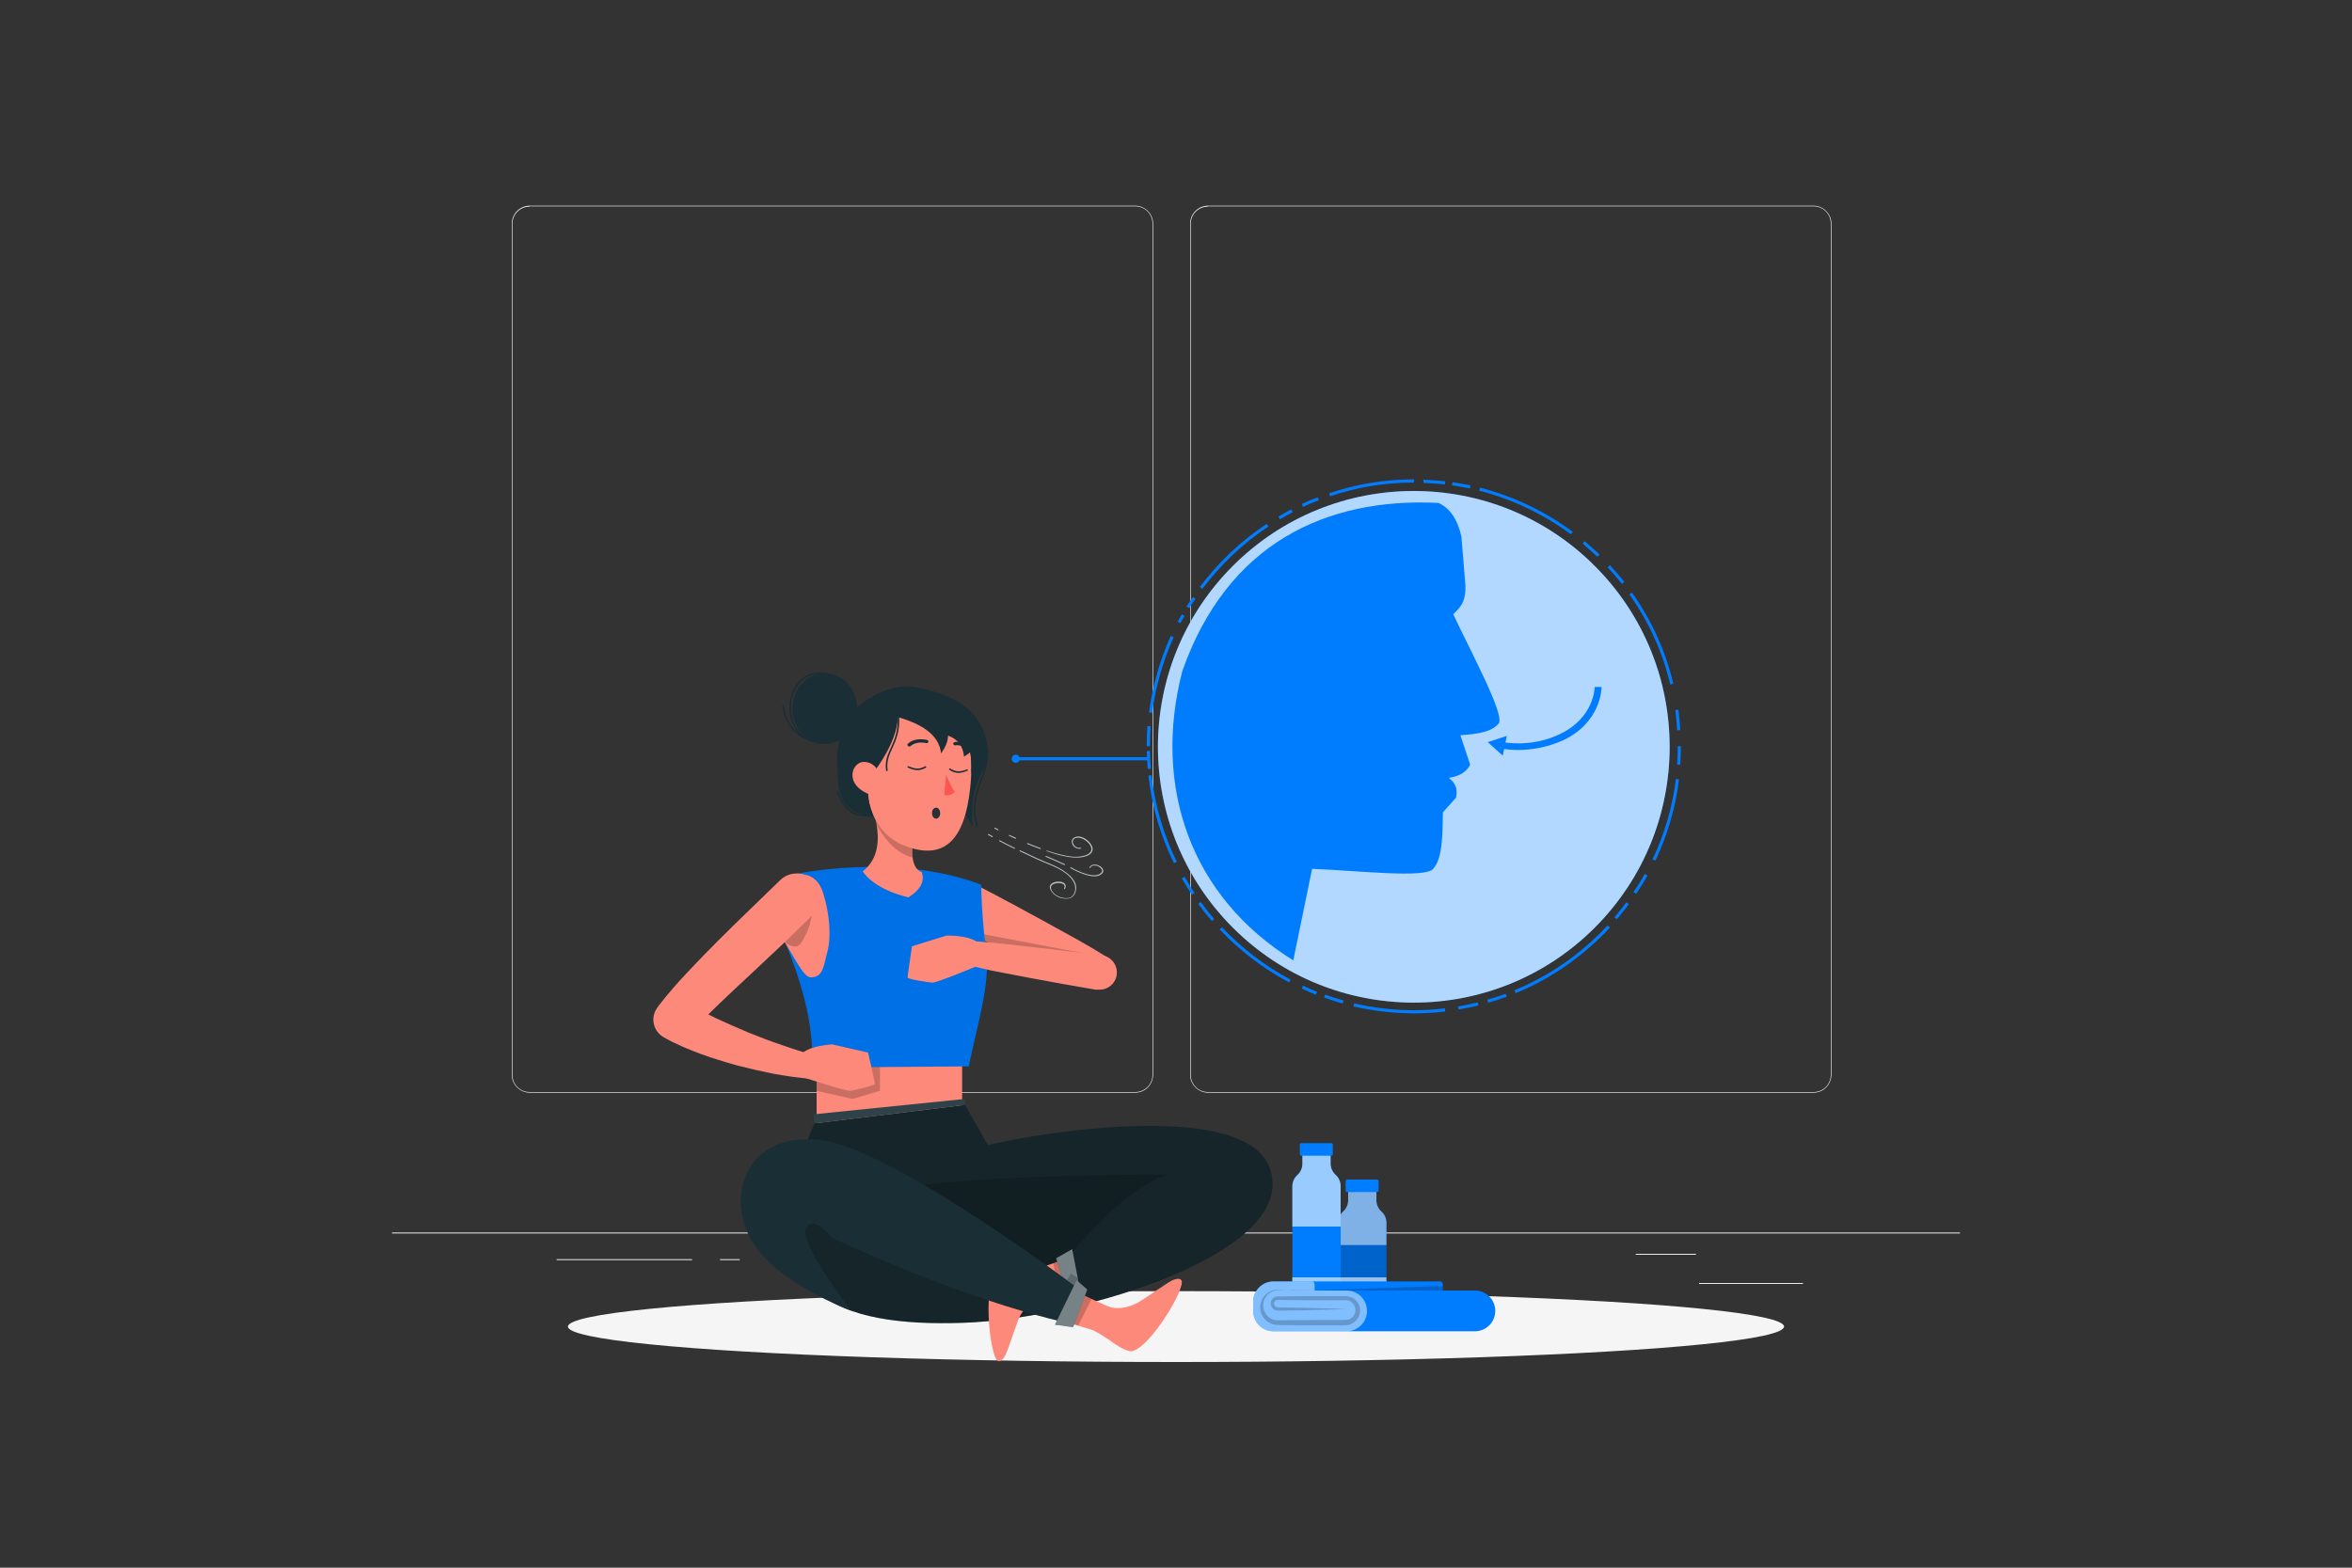 <?xml version="1.0" encoding="utf-8"?>
<!-- Generator: Adobe Illustrator 24.2.3, SVG Export Plug-In . SVG Version: 6.00 Build 0)  -->
<svg version="1.1" id="Layer_1" xmlns="http://www.w3.org/2000/svg" xmlns:xlink="http://www.w3.org/1999/xlink" x="0px" y="0px"
	 viewBox="0 0 750 500" style="enable-background:new 0 0 750 500;" xml:space="preserve">
<rect x="0" y="0" width="750" height="500" fill="#333333" stroke="none"/>
<style type="text/css">
	.st0{fill:#ECECEC;}
	.st1{fill:#F5F5F5;}
	.st2{fill:#FD897B;}
	.st3{fill:#1A2E35;}
	.st4{opacity:0.7;}
	.st5{fill:#FFFFFF;}
	.st6{fill:#007CFF;}
	.st7{opacity:0.1;}
	.st8{fill:none;stroke:#1A2E35;stroke-width:0.5;stroke-linecap:round;stroke-linejoin:round;stroke-miterlimit:10;}
	.st9{opacity:0.2;enable-background:new    ;}
	.st10{fill:#FD5652;}
	.st11{fill:#263237;}
	.st12{opacity:0.2;}
	.st13{opacity:0;}
	.st14{opacity:0.4;fill:#FFFFFF;enable-background:new    ;}
	.st15{opacity:0;fill:#FFFFFF;}
	.st16{opacity:0.1;fill:#FFFFFF;}
	.st17{opacity:0.7;fill:#FFFFFF;}
	.st18{fill:none;stroke:#007CFF;stroke-miterlimit:10;}
	.st19{opacity:0.5;fill:#FFFFFF;enable-background:new    ;}
	.st20{opacity:0.6;fill:#FFFFFF;enable-background:new    ;}
</style>
<g>
	<g>
		<rect x="541.8" y="409.2" class="st0" width="33.1" height="0.3"/>
		<rect x="447.5" y="411.9" class="st0" width="8.7" height="0.3"/>
		<rect x="521.6" y="399.9" class="st0" width="19.2" height="0.3"/>
		<rect x="177.5" y="401.6" class="st0" width="43.2" height="0.3"/>
		<rect x="229.6" y="401.6" class="st0" width="6.3" height="0.3"/>
		<rect x="256.5" y="405.8" class="st0" width="93.7" height="0.3"/>
		<path class="st0" d="M362,348.5H168.9c-3.1,0-5.7-2.6-5.7-5.7V71.3c0-3.1,2.6-5.7,5.7-5.7H362c3.1,0,5.7,2.6,5.7,5.7v271.4
			C367.7,345.9,365.2,348.5,362,348.5z M168.9,65.9c-3,0-5.5,2.4-5.5,5.5v271.4c0,3,2.4,5.5,5.5,5.5H362c3,0,5.5-2.4,5.5-5.5V71.3
			c0-3-2.4-5.5-5.5-5.5H168.9z"/>
		<path class="st0" d="M578.3,348.5H385.2c-3.1,0-5.7-2.6-5.7-5.7V71.3c0-3.1,2.6-5.7,5.7-5.7h193.1c3.1,0,5.7,2.6,5.7,5.7v271.4
			C584,345.9,581.5,348.5,578.3,348.5z M385.2,65.9c-3,0-5.5,2.4-5.5,5.5v271.4c0,3,2.4,5.5,5.5,5.5h193.1c3,0,5.5-2.4,5.5-5.5V71.3
			c0-3-2.4-5.5-5.5-5.5H385.2z"/>
		<rect x="125" y="393.1" class="st0" width="500" height="0.3"/>
	</g>
	<ellipse id="_x3C_Path_x3E__1_" class="st1" cx="375" cy="423.1" rx="193.9" ry="11.3"/>
	<g>
		<g>
			<path class="st2" d="M312,282.6c3.5,1.8,7,3.7,10.6,5.6c3.5,1.9,7,3.8,10.5,5.7l10.5,5.8c1.7,1,3.5,2,5.2,3l2.6,1.6l1.3,0.8
				l0.6,0.4c0.2,0.1,0.4,0.3,0.2,1.3c-0.6,2.9-2,5.5-3.8,7.6c-0.6,0.7-0.9,0.7-1.1,0.6l-0.7-0.3l-1.4-0.5l-2.8-1.1
				c-1.9-0.7-3.7-1.5-5.5-2.3l-10.9-4.8c-3.6-1.6-7.3-3.2-10.9-4.8c-3.6-1.6-7.2-3.3-10.8-5c-3.7-1.8-5.3-6.3-3.5-10
				c1.8-3.7,6.3-5.3,10-3.5C311.9,282.6,311.9,282.6,312,282.6z"/>
		</g>
		<g>
			<path class="st3" d="M318.3,264.5c-0.6-0.3-1-0.5-1-0.5c-0.1,0-0.2,0-0.2,0.1c0,0.1,0,0.2,0.1,0.2c0,0,0.4,0.2,1,0.5c0,0,0,0,0,0
				c0.1,0,0.2,0,0.2-0.1C318.4,264.6,318.4,264.5,318.3,264.5z"/>
			<path class="st3" d="M321.8,266.6c0.6,0.3,1.3,0.6,2,0.9c0,0,0,0,0,0c0.1,0,0.2,0,0.2-0.1c0-0.1,0-0.2-0.1-0.2
				c-0.7-0.3-1.3-0.6-2-0.9c-0.1,0-0.2,0-0.2,0.1C321.6,266.4,321.7,266.5,321.8,266.6z"/>
			<path class="st3" d="M327.6,269.2c1.4,0.6,2.8,1.1,4.1,1.6c0,0,0,0,0,0c0.1,0,0.2,0,0.2-0.1c0-0.1,0-0.2-0.1-0.2
				c-1.3-0.5-2.7-1-4.1-1.6c-0.1,0-0.2,0-0.2,0.1C327.4,269,327.5,269.1,327.6,269.2z"/>
			<path class="st3" d="M333.8,271.5c2.1,0.7,4,1.3,5.7,1.6c1.9,0.4,3.5,0.5,4.8,0.4c3.8-0.4,4.2-2,4.1-2.9c-0.2-1.9-2.9-4-4.8-3.8
				c-0.8,0.1-1.4,0.4-1.7,1c-0.3,0.6-0.1,1.3,0.3,1.9c0.5,0.7,1.4,1.1,2.4,1c0.1,0,0.2-0.1,0.1-0.2c0-0.1-0.1-0.2-0.2-0.1
				c-0.8,0.1-1.6-0.2-2-0.9c-0.4-0.5-0.5-1.1-0.3-1.5c0.2-0.5,0.7-0.8,1.4-0.8c1.7-0.2,4.3,1.8,4.4,3.5c0.1,1.3-1.2,2.2-3.8,2.5
				c-2.2,0.3-5.7-0.4-10.3-1.9c-0.1,0-0.2,0-0.2,0.1C333.6,271.4,333.7,271.5,333.8,271.5z"/>
			<path class="st3" d="M316.5,266.7c-0.8-0.5-1.3-0.7-1.3-0.7c-0.1,0-0.2,0-0.2,0.1c0,0.1,0,0.2,0.1,0.2c0,0,0.5,0.3,1.3,0.7
				c0,0,0,0,0,0c0.1,0,0.1,0,0.2-0.1C316.6,266.8,316.5,266.7,316.5,266.7z"/>
			<path class="st3" d="M323.5,270.4c-1.6-0.8-3.2-1.6-4.7-2.4c-0.1,0-0.2,0-0.2,0.1c0,0.1,0,0.2,0.1,0.2c1.6,0.8,3.2,1.7,4.8,2.4
				c0,0,0,0,0,0c0.1,0,0.2,0,0.2-0.1C323.6,270.5,323.6,270.4,323.5,270.4z"/>
			<path class="st3" d="M335.1,275.6c-3-1.2-6.3-2.7-9.8-4.4c-0.1,0-0.2,0-0.2,0.1c0,0.1,0,0.2,0.1,0.2c3.5,1.7,6.8,3.2,9.8,4.4
				c5.9,2.4,7.5,5,7.8,6.7c0.3,1.4-0.3,2.7-1,3.3c-0.6,0.6-1.8,0.7-3.1,0.4c-1.7-0.4-3-1.4-3.5-2.7c-0.2-0.6-0.1-1.1,0.5-1.5
				c1-0.6,2.8-0.6,3.5,0c0.3,0.3,0.4,0.7,0.1,1.3c0,0.1,0,0.2,0.1,0.2c0.1,0,0.2,0,0.2-0.1c0.5-0.9,0.1-1.4-0.1-1.7
				c-0.8-0.8-2.9-0.8-4-0.1c-0.7,0.5-0.9,1.1-0.6,1.9c0.6,1.4,2,2.5,3.7,2.9c0.1,0,0.1,0,0.2,0c1.3,0.3,2.6,0.1,3.2-0.5
				c0.7-0.6,1.4-1.9,1.1-3.6C342.8,280.8,341.1,278.1,335.1,275.6z"/>
			<path class="st3" d="M351.8,277.6c-0.1-0.8-1-1.5-2.1-1.8c-1-0.2-1.8,0.1-2.3,0.8c-0.1,0.1,0,0.2,0.1,0.2c0.1,0.1,0.2,0,0.2-0.1
				c0.5-0.8,1.5-0.7,1.9-0.6c0.9,0.2,1.7,0.9,1.8,1.5c0.1,0.6-0.4,0.9-0.8,1.2c-2.8,1.5-9-2.1-9.1-2.2c-0.1,0-0.2,0-0.2,0.1
				c0,0.1,0,0.2,0.1,0.2c0.2,0.1,3.1,1.8,5.9,2.4c1.3,0.3,2.6,0.3,3.5-0.2C351.7,278.6,351.9,278,351.8,277.6z"/>
			<path class="st3" d="M333.6,273c-0.1,0-0.2,0-0.2,0.1c0,0.1,0,0.2,0.1,0.2c0,0,2.5,1,5.9,2.6c0,0,0,0,0,0c0.1,0,0.2,0,0.2-0.1
				c0-0.1,0-0.2-0.1-0.2C336.1,274,333.6,273,333.6,273z"/>
			<g class="st4">
				<path class="st5" d="M318.3,264.5c-0.6-0.3-1-0.5-1-0.5c-0.1,0-0.2,0-0.2,0.1c0,0.1,0,0.2,0.1,0.2c0,0,0.4,0.2,1,0.5
					c0,0,0,0,0,0c0.1,0,0.2,0,0.2-0.1C318.4,264.6,318.4,264.5,318.3,264.5z"/>
				<path class="st5" d="M321.8,266.6c0.6,0.3,1.3,0.6,2,0.9c0,0,0,0,0,0c0.1,0,0.2,0,0.2-0.1c0-0.1,0-0.2-0.1-0.2
					c-0.7-0.3-1.3-0.6-2-0.9c-0.1,0-0.2,0-0.2,0.1C321.6,266.4,321.7,266.5,321.8,266.6z"/>
				<path class="st5" d="M327.6,269.2c1.4,0.6,2.8,1.1,4.1,1.6c0,0,0,0,0,0c0.1,0,0.2,0,0.2-0.1c0-0.1,0-0.2-0.1-0.2
					c-1.3-0.5-2.7-1-4.1-1.6c-0.1,0-0.2,0-0.2,0.1C327.4,269,327.5,269.1,327.6,269.2z"/>
				<path class="st5" d="M333.8,271.5c2.1,0.7,4,1.3,5.7,1.6c1.9,0.4,3.5,0.5,4.8,0.4c3.8-0.4,4.2-2,4.1-2.9c-0.2-1.9-2.9-4-4.8-3.8
					c-0.8,0.1-1.4,0.4-1.7,1c-0.3,0.6-0.1,1.3,0.3,1.9c0.5,0.7,1.4,1.1,2.4,1c0.1,0,0.2-0.1,0.1-0.2c0-0.1-0.1-0.2-0.2-0.1
					c-0.8,0.1-1.6-0.2-2-0.9c-0.4-0.5-0.5-1.1-0.3-1.5c0.2-0.5,0.7-0.8,1.4-0.8c1.7-0.2,4.3,1.8,4.4,3.5c0.1,1.3-1.2,2.2-3.8,2.5
					c-2.2,0.3-5.7-0.4-10.3-1.9c-0.1,0-0.2,0-0.2,0.1C333.6,271.4,333.7,271.5,333.8,271.5z"/>
				<path class="st5" d="M316.5,266.7c-0.8-0.5-1.3-0.7-1.3-0.7c-0.1,0-0.2,0-0.2,0.1c0,0.1,0,0.2,0.1,0.2c0,0,0.5,0.3,1.3,0.7
					c0,0,0,0,0,0c0.1,0,0.1,0,0.2-0.1C316.6,266.8,316.5,266.7,316.5,266.7z"/>
				<path class="st5" d="M323.5,270.4c-1.6-0.8-3.2-1.6-4.7-2.4c-0.1,0-0.2,0-0.2,0.1c0,0.1,0,0.2,0.1,0.2c1.6,0.8,3.2,1.7,4.8,2.4
					c0,0,0,0,0,0c0.1,0,0.2,0,0.2-0.1C323.6,270.5,323.6,270.4,323.5,270.4z"/>
				<path class="st5" d="M335.1,275.6c-3-1.2-6.3-2.7-9.8-4.4c-0.1,0-0.2,0-0.2,0.1c0,0.1,0,0.2,0.1,0.2c3.5,1.7,6.8,3.2,9.8,4.4
					c5.9,2.4,7.5,5,7.8,6.7c0.3,1.4-0.3,2.7-1,3.3c-0.6,0.6-1.8,0.7-3.1,0.4c-1.7-0.4-3-1.4-3.5-2.7c-0.2-0.6-0.1-1.1,0.5-1.5
					c1-0.6,2.8-0.6,3.5,0c0.3,0.3,0.4,0.7,0.1,1.3c0,0.1,0,0.2,0.1,0.2c0.1,0,0.2,0,0.2-0.1c0.5-0.9,0.1-1.4-0.1-1.7
					c-0.8-0.8-2.9-0.8-4-0.1c-0.7,0.5-0.9,1.1-0.6,1.9c0.6,1.4,2,2.5,3.7,2.9c0.1,0,0.1,0,0.2,0c1.3,0.3,2.6,0.1,3.2-0.5
					c0.7-0.6,1.4-1.9,1.1-3.6C342.8,280.8,341.1,278.1,335.1,275.6z"/>
				<path class="st5" d="M351.8,277.6c-0.1-0.8-1-1.5-2.1-1.8c-1-0.2-1.8,0.1-2.3,0.8c-0.1,0.1,0,0.2,0.1,0.2c0.1,0.1,0.2,0,0.2-0.1
					c0.5-0.8,1.5-0.7,1.9-0.6c0.9,0.2,1.7,0.9,1.8,1.5c0.1,0.6-0.4,0.9-0.8,1.2c-2.8,1.5-9-2.1-9.1-2.2c-0.1,0-0.2,0-0.2,0.1
					c0,0.1,0,0.2,0.1,0.2c0.2,0.1,3.1,1.8,5.9,2.4c1.3,0.3,2.6,0.3,3.5-0.2C351.7,278.6,351.9,278,351.8,277.6z"/>
				<path class="st5" d="M333.6,273c-0.1,0-0.2,0-0.2,0.1c0,0.1,0,0.2,0.1,0.2c0,0,2.5,1,5.9,2.6c0,0,0,0,0,0c0.1,0,0.2,0,0.2-0.1
					c0-0.1,0-0.2-0.1-0.2C336.1,274,333.6,273,333.6,273z"/>
			</g>
		</g>
		<rect x="260.4" y="337.8" class="st2" width="46.4" height="22.8"/>
		<g>
			<path class="st6" d="M252.9,278.9c0,0,32.8-7.2,60,3.3c0,0,0,8.8,1.6,21.5c1.3,10.3-2.9,23.3-5.6,36.4l-50.2,0.4
				c0,0,2.7-13.7-8.4-40.1L252.9,278.9z"/>
			<path class="st7" d="M252.9,278.9c0,0,32.8-7.2,60,3.3c0,0-0.5,8.3,1.6,21.5c1.6,10.2-2.9,23.3-5.6,36.4l-50.2,0.4
				c0,0,2.7-13.7-8.4-40.1L252.9,278.9z"/>
		</g>
		<g>
			<path class="st8" d="M267,252.6c2.7,6.3,5.3,7.9,11.4,7.5"/>
			<path class="st3" d="M308.6,226c4.5,4.1,6.7,9.9,6.3,15c-0.4,5.1-6.3,9.3-4.6,22.6c-3.7-4.1-13.7-27.6-19-44.6
				C291.3,219,303.1,221,308.6,226z"/>
			<path class="st3" d="M295.4,220.3c-8-3.6-15.8,0.7-20.3,3.8c-4.5,3.2-8.1,10.8-8.1,16.9c0,6.1-0.2,13.5,3.8,16.7
				c4,3.2,7.6,2.4,7.6,2.4l30.1-27.8C308.6,232.3,303.4,223.9,295.4,220.3z"/>
			<g>
				<path class="st2" d="M289.6,286.2c-11.5-2.8-14.5-8.3-14.5-8.3c5.3-4,5.2-10.7,4.4-15c-0.4-2.4-1-4-1-4l13.8,4.2
					c-0.6,2.3-1,4.2-1.2,5.9c-0.2,1.8-0.2,3.3-0.1,4.4c0.5,4.3,2.9,4.7,2.9,4.7C295.8,283,289.6,286.2,289.6,286.2z"/>
				<path class="st9" d="M291.1,269.1c-0.2,1.8-0.2,3.3-0.1,4.4c-5.5-1.4-9.2-6.3-11.5-10.5c-0.4-2.4-1-4-1-4l13.8,4.2
					C291.7,265.5,291.3,267.4,291.1,269.1z"/>
			</g>
			<g>
				<path class="st2" d="M295.3,227.2c12.2,1.8,15.2,8.9,14.3,21.6c-1.2,15.9-6.3,26.6-21,21C268.4,262.2,275,224.3,295.3,227.2z"/>
				<path class="st10" d="M301.7,247c0,0,1.2,3.4,2.8,5.6c0,0-1.3,1.5-3.4,0.9L301.7,247z"/>
				<g>
					<path class="st3" d="M289.9,238.1c0.1,0,0.3,0,0.4-0.1c2-1.8,5-1,5.1-1c0.3,0.1,0.6-0.1,0.6-0.4c0.1-0.3-0.1-0.6-0.4-0.6
						c-0.1,0-3.7-1-6.1,1.2c-0.2,0.2-0.2,0.5,0,0.7C289.7,238,289.8,238.1,289.9,238.1z"/>
				</g>
				<g>
					<path class="st3" d="M309.2,239.4c0.1,0,0.3-0.1,0.4-0.2c0.2-0.2,0.2-0.5,0-0.7c-2.6-2.3-5.1-1.9-5.2-1.8
						c-0.3,0.1-0.5,0.3-0.4,0.6c0.1,0.3,0.3,0.5,0.6,0.4l0,0c0.1,0,2.1-0.4,4.3,1.6C308.9,239.4,309.1,239.4,309.2,239.4z"/>
				</g>
				<path class="st3" d="M278.9,245.9c0,0,7.2-9.2,7.4-17.1c0,0,25.6-6.4,23.3,18.4c0,0,5.5-21.5-15.4-25
					c-20.9-3.5-25.3,27.2-15.8,37.9C278.5,260.1,274.5,251.6,278.9,245.9z"/>
				<path class="st2" d="M280.6,248.7c0.2-2-1.3-5.6-5.1-5.7c-3.8-0.1-6.8,7.4,2.4,10.6C279.2,254.1,280.1,252.9,280.6,248.7z"/>
				<path class="st11" d="M297.2,259.3c0,1,0.5,1.8,1.3,1.8c0.7,0,1.3-0.8,1.3-1.7c0-1-0.5-1.8-1.3-1.8
					C297.8,257.6,297.2,258.3,297.2,259.3z"/>
				<path class="st3" d="M295.3,244.8c0.1-0.1,0.1-0.2,0-0.3c-0.1-0.1-0.2-0.2-0.3-0.1c0,0,0,0,0,0c-1.9,1.1-3.3,0.8-5.3,0
					c-0.1-0.1-0.3,0-0.3,0.1c-0.1,0.1,0,0.3,0.1,0.3C291.6,245.8,293.3,246,295.3,244.8L295.3,244.8z"/>
				<path class="st3" d="M302.7,245.5c-0.1-0.1-0.1-0.2,0-0.3c0.1-0.1,0.2-0.1,0.3-0.1c0,0,0,0,0,0c1.8,1.2,3.3,1.1,5.3,0.3
					c0.1-0.1,0.3,0,0.3,0.1c0.1,0.1,0,0.3-0.1,0.3C306.4,246.7,304.7,246.9,302.7,245.5L302.7,245.5z"/>
			</g>
			<g>
				<ellipse class="st3" cx="263" cy="226" rx="10.3" ry="11.3"/>
			</g>
			<path class="st3" d="M305.7,224.9c2.8,2.4,5.9,8,5.9,11.1c0,3.1-4.2,5.3-4.2,5.3c-0.3-3.4-2.1-5.6-5.1-6.7c0,1.8-0.8,3.7-2.2,5.7
				c-0.7-6.3-6.7-9.5-13.8-11.6l4.7-8.3C291,220.5,303,222.5,305.7,224.9z"/>
			<path class="st8" d="M286.5,228.5c0.4,9.2-4.6,11-3.7,17.2"/>
			<path class="st8" d="M314,236.1c3.7,9.6-6.1,15.3-2.4,27.5"/>
			<path class="st8" d="M249.7,225.1c0.5,5.5,4.8,11.6,13.1,11.8"/>
			<path class="st8" d="M264.6,215.1c-14.9-3.9-17.6,20.6-2.8,21.8"/>
		</g>
		<path class="st2" d="M258.7,311.7c-1.8,0.2-3.5-3-5.2-5.7l-3.3-5.6c-1.7-5.2,1.1-13.6,3.4-21.5c4.2-0.5,7.5,1.1,9,6.3
			c2,6.5,2.5,13.9,1.2,18.5C262.7,307.6,262.6,311.7,258.7,311.7z"/>
		<path class="st12" d="M250.2,300.1c1.1,1.5,2.2,1.7,3.4,1.8c1.8,0,2.6-2.5,3.9-5c1.2-2.8,2.4-8.9,1.2-13.3l-7.8,5.1
			C249.3,292.9,248.8,296.7,250.2,300.1z"/>
		<g>
			<g>
				<g>
					<g>
						<path class="st3" d="M307.7,352.4l7.3,12.8c19.6-4.6,82.2-14.1,89.9,7.4c9.6,26.7-59.6,48-97.8,49.3
							c-38.3,1.3-71.6-7.8-47.4-63.6L307.7,352.4z"/>
						<path class="st9" d="M307.7,352.4l7.3,12.8c19.6-4.6,82.2-14.1,89.9,7.4c9.6,26.7-59.6,48-97.8,49.3
							c-38.3,1.3-71.6-7.8-47.4-63.6L307.7,352.4z"/>
					</g>
					<g class="st13">
						<path class="st5" d="M307.7,352.4l7.3,12.8c19.6-4.6,82.2-14.1,89.9,7.4c9.6,26.7-59.6,48-97.8,49.3
							c-38.3,1.3-71.6-7.8-47.4-63.6L307.7,352.4z"/>
					</g>
					<path class="st12" d="M340.3,401.3c0,0,19.1-23.8,32.5-26.7c0,0-74.5-0.1-92.6,6l45.3,29.1L340.3,401.3z"/>
					<polygon class="st2" points="342,400.7 335.9,402.9 328.3,405.5 330.3,413.8 337.6,412.3 342,411.3 					"/>
					<path class="st2" d="M332.2,413.4l-1.2-8.8c-1.7,0.3-7.3,0.7-7.3,0.7s-5.2-0.2-6.5,1.5c-3.8,4.9-1.4,26.6,1.1,27.3
						c0.9,0.3,1.9-1,2.3-1.9c1.3-2.8,3.5-10.1,4.6-12.4C326.6,417.1,330.5,413.7,332.2,413.4z"/>
					<polygon class="st9" points="342,400.7 335.9,402.9 337.6,412.3 342,411.3 					"/>
					<g>
						<polygon class="st3" points="340.4,413.7 344.9,414 341.9,398.4 336.8,401.3 						"/>
						<polygon class="st14" points="340.4,413.7 344.9,414 341.9,398.4 336.8,401.3 						"/>
					</g>
				</g>
				<polygon class="st12" points="340.2,408.3 341.6,406.2 343.7,407.6 344.9,411.8 				"/>
				<g>
					<polygon class="st2" points="327.8,417.9 343.8,422.8 351.5,425.2 354.9,417.4 348.1,414.3 331.5,406.6 					"/>
					<path class="st2" d="M353.1,416.6l-4.3,7.8c1.7,0.8,5.4,3.3,5.4,3.3s4.9,3.8,7,3.2c6-1.7,17.1-20.4,15.5-22.6
						c-0.6-0.8-2.1-0.3-3,0.1c-2.7,1.5-8.9,6-11.1,7.2C359.2,417.3,355.8,417.7,353.1,416.6z"/>
					<polygon class="st9" points="327.8,417.9 343.8,422.8 348.1,414.3 331.5,406.6 					"/>
					<path class="st3" d="M345.5,412.2c0,0-61.4-46.6-84.6-48.7c-23.1-2.1-29.2,17.7-21.5,31.7c7.7,14,32,22.8,32,22.8
						s-16.8-21.8-14.4-26.3c2.4-4.5,8.2,3,8.2,3s40,19.3,76.2,27.5L345.5,412.2z"/>
					<path class="st15" d="M345.5,412.2c0,0-61.4-46.6-84.6-48.7c-23.1-2.1-29.2,17.7-21.5,31.7c7.7,14,32,22.8,32,22.8
						s-16.8-21.8-14.4-26.3c2.4-4.5,8.2,3,8.2,3s40,19.3,76.2,27.5L345.5,412.2z"/>
					<g>
						<polygon class="st3" points="346.7,411.3 343.3,408.3 336.4,422.5 342.2,423.3 						"/>
						<polygon class="st14" points="346.7,411.3 343.3,408.3 336.4,422.5 342.2,423.3 						"/>
					</g>
				</g>
			</g>
			<g>
				<polygon class="st3" points="259.5,355.4 259.7,358.3 307.7,352.4 307.7,350.5 				"/>
				<polygon class="st16" points="259.5,355.4 259.7,358.3 307.7,352.4 307.7,350.5 				"/>
			</g>
		</g>
		<polygon class="st12" points="260.4,347.9 271.8,350.5 280.6,347.9 280.6,340.3 260.4,340.4 		"/>
		<g>
			<g>
				<path class="st2" d="M256.8,343.8c0,0,12.9,4.3,14.4,4.1c1.5-0.2,7.8-1.7,7.8-2.2c0-0.5-2.2-10-2.2-10l-11.4-2.6
					c0,0-6.5,0.3-9.3,2.6L256.8,343.8z"/>
			</g>
			<g>
				<path class="st2" d="M259.4,291.5c-3.2,3.3-6.6,6.5-9.9,9.7l-10,9.4c-3.3,3.1-6.7,6.2-9.9,9.3c-3.2,3.1-6.4,6.2-9.2,9.5
					l-1.6-9.9c2.8,1.8,6.1,3.6,9.4,5.2c3.4,1.6,6.9,3.1,10.4,4.6c3.5,1.4,7.1,2.8,10.7,4c3.6,1.3,7.3,2.4,10.9,3.5l0,0
					c2,0.6,3.1,2.6,2.5,4.6c-0.5,1.7-2.1,2.8-3.8,2.7c-4.1-0.3-8.1-0.9-12.1-1.6c-4-0.8-7.9-1.7-11.8-2.7c-3.9-1.1-7.8-2.3-11.7-3.7
					c-3.9-1.5-7.7-3-11.7-5.3c-3.1-1.8-4.2-5.7-2.4-8.8c0.2-0.3,0.3-0.5,0.5-0.8l0.3-0.4c3-3.9,6.1-7.4,9.4-10.9
					c3.2-3.4,6.5-6.8,9.7-10c3.3-3.3,6.6-6.5,9.9-9.7l9.8-9.5c3-2.9,7.7-2.8,10.6,0.2C262.2,284,262.2,288.6,259.4,291.5
					L259.4,291.5z"/>
			</g>
		</g>
		<polygon class="st12" points="313.8,298 346.5,304.2 345,308.5 314.7,300.5 314,300.2 		"/>
		<g>
			<path class="st2" d="M311.1,308.3c0,0-12.4,5.2-13.8,5.1c-1.5-0.1-7.8-1.1-7.9-1.6c0-0.5,1.4-10,1.4-10l11-3.4
				c0,0,6.4-0.2,9.4,1.8L311.1,308.3z"/>
		</g>
		<g>
			<path class="st2" d="M349.7,315.7c-3.5-0.6-7-1.2-10.4-1.8c-3.5-0.6-6.9-1.3-10.4-1.9l-10.4-2c-1.7-0.3-3.5-0.7-5.2-1.1l-2.6-0.6
				l-1.3-0.3l-0.6-0.2c-0.2,0-0.4-0.1-0.5-0.8c-0.3-2.2,0-4.3,0.9-6.1c0.3-0.7,0.5-0.7,0.8-0.7l0.7,0l1.3,0.1l2.6,0.2
				c1.8,0.2,3.5,0.3,5.3,0.5l10.5,1.2c3.5,0.4,7,0.8,10.5,1.2c3.5,0.4,7,0.9,10.5,1.3c3,0.4,5.1,3.2,4.7,6.2c-0.4,3-3.2,5.1-6.2,4.7
				C349.8,315.7,349.7,315.7,349.7,315.7z"/>
		</g>
	</g>
	<g>
		<path class="st6" d="M366.2,242.4v-0.9h-41.1c-0.2-0.5-0.6-0.8-1.2-0.8c-0.7,0-1.3,0.6-1.3,1.3c0,0.7,0.6,1.3,1.3,1.3
			c0.5,0,1-0.3,1.2-0.8H366.2z"/>
		<g>
			<g>
				
					<ellipse transform="matrix(0.707 -0.707 0.707 0.707 -36.366 388.565)" class="st6" cx="450.9" cy="238.2" rx="81.6" ry="81.6"/>
				
					<ellipse transform="matrix(0.707 -0.707 0.707 0.707 -36.366 388.565)" class="st17" cx="450.9" cy="238.2" rx="81.6" ry="81.6"/>
			</g>
			<path class="st6" d="M412.4,306.3l6-29.2c15,0.6,36.2,3.1,38.6,0c3-3.2,3-10.8,3.1-18l4.2-4.7c0.5-2.4,0.1-4.5-2.3-6.3
				c3-0.5,5.5-1.6,6.8-4.2l-3.1-9.4c4.9-0.4,9.9-0.8,12.3-3.9c1.5-3.2-8.2-21.2-14.6-34.7c2.1-2.1,4-3.6,3.9-9.1l-1.3-15.7
				c-1.2-5.4-3.6-9-7.3-10.7c-36-1.8-67.5,13.1-81.7,53.7C367.5,250.8,379.6,286,412.4,306.3z"/>
			<g>
				<g>
					<path class="st6" d="M484.1,239.2c-2,0-3.8-0.2-5.3-0.4l0.3-2.1c4.5,0.7,11.3,0.8,18.4-2.6c10.8-5.2,11-14.6,11-15l2.2,0
						c0,0.5-0.1,11.2-12.2,17C493.3,238.4,488.3,239.2,484.1,239.2z"/>
				</g>
				<g>
					<g>
						<polygon class="st6" points="480.5,234.7 474.4,236.7 479.2,241 						"/>
					</g>
				</g>
			</g>
		</g>
		<g>
			<path class="st18" d="M366.2,238c0-0.4,0-0.7,0-1.1c0-1.8,0.1-3.5,0.2-5.3"/>
			<path class="st18" d="M366.5,245.2c-0.2-1.9-0.3-3.8-0.3-5.7"/>
			<path class="st18" d="M374.8,275.1c-4.2-8.6-7-17.9-8.1-27.8"/>
			<path class="st18" d="M380.5,285.1c-1.1-1.7-2.2-3.4-3.2-5.2"/>
			<path class="st18" d="M386.8,293.4c-1.5-1.7-3-3.6-4.3-5.4"/>
			<path class="st18" d="M411.3,312.9c-8.2-4.4-15.7-10.1-22-16.8"/>
			<path class="st18" d="M419.8,316.8c-1.5-0.6-3.1-1.3-4.5-2"/>
			<path class="st18" d="M428.3,319.6c-2-0.6-4-1.2-5.9-1.9"/>
			<path class="st18" d="M460.8,322.1c-3.3,0.4-6.6,0.6-10,0.6c-6.6,0-13-0.8-19.1-2.2"/>
			<path class="st18" d="M471.3,320.2c-2.1,0.5-4.1,0.9-6.3,1.3"/>
			<path class="st18" d="M480.3,317.4c-1.9,0.7-3.9,1.4-5.9,1.9"/>
			<path class="st18" d="M513,295.5c-8.3,8.9-18.4,16.1-29.9,20.8"/>
			<path class="st18" d="M519,288.1c-1.2,1.6-2.5,3.2-3.8,4.8"/>
			<path class="st18" d="M524.9,279c-1.1,2-2.3,3.9-3.6,5.8"/>
			<path class="st18" d="M534.9,248.5c-1.1,9.1-3.7,17.8-7.5,25.8"/>
			<path class="st18" d="M535.5,238c0,2-0.1,4-0.2,5.9"/>
			<path class="st18" d="M534.7,226.4c0.3,2.1,0.5,4.3,0.6,6.5"/>
			<path class="st18" d="M520,189.3c6.1,8.6,10.6,18.3,13.1,28.9"/>
			<path class="st18" d="M513,180.6c1.6,1.7,3.1,3.5,4.6,5.3"/>
			<path class="st18" d="M505,173c1.6,1.4,3.2,2.8,4.7,4.2"/>
			<path class="st18" d="M471.8,156c10.8,2.8,20.7,7.6,29.4,14"/>
			<path class="st18" d="M463.1,154.3c1.9,0.3,3.8,0.6,5.7,1"/>
			<path class="st18" d="M453.9,153.5c2.3,0.1,4.7,0.3,6.9,0.5"/>
			<path class="st18" d="M424,157.8c8.2-2.8,16.9-4.3,26-4.4c0.3,0,0.6,0,0.9,0"/>
			<path class="st18" d="M415.3,161.2c1.7-0.8,3.3-1.5,5.1-2.1"/>
			<path class="st18" d="M407.9,165.2c1.4-0.8,2.7-1.6,4.1-2.3"/>
			<path class="st18" d="M383,187.5c5.9-7.8,13-14.6,21.2-20"/>
			<path class="st18" d="M378.8,193.7c0.6-1,1.3-2,2-3"/>
			<path class="st18" d="M376,198.5c0.4-0.8,0.8-1.5,1.3-2.3"/>
			<path class="st18" d="M366.9,227.3c1.1-8.5,3.5-16.7,6.9-24.3"/>
		</g>
	</g>
	<g>
		<g>
			<path class="st6" d="M429.9,382.8v-5.1h9v5.1c0,1.4,0.6,2.7,1.6,3.6l0,0c1,0.9,1.6,2.2,1.6,3.6v29.5c0,1.4-1.2,2.6-2.6,2.6h-10.2
				c-1.4,0-2.6-1.2-2.6-2.6V390c0-1.4,0.6-2.7,1.6-3.6l0,0C429.3,385.4,429.9,384.1,429.9,382.8z"/>
			<path class="st9" d="M429.9,382.8v-5.1h9v5.1c0,1.4,0.6,2.7,1.6,3.6l0,0c1,0.9,1.6,2.2,1.6,3.6v29.5c0,1.4-1.2,2.6-2.6,2.6h-10.2
				c-1.4,0-2.6-1.2-2.6-2.6V390c0-1.4,0.6-2.7,1.6-3.6l0,0C429.3,385.4,429.9,384.1,429.9,382.8z"/>
			<path class="st19" d="M426.7,397.1V390c0-1.4,0.6-2.7,1.6-3.6c1-0.9,1.6-2.2,1.6-3.6v-5.1h9v5.1c0,1.4,0.6,2.7,1.6,3.6
				c1,0.9,1.6,2.2,1.6,3.6v7.1H426.7z"/>
			<path class="st20" d="M442.1,407.4v12.1c0,1.4-1.2,2.6-2.6,2.6h-10.2c-1.4,0-2.6-1.2-2.6-2.6v-12.1H442.1z"/>
			<path class="st6" d="M429.6,380.2h9.5c0.3,0,0.5-0.2,0.5-0.5v-3c0-0.3-0.2-0.5-0.5-0.5h-9.5c-0.3,0-0.5,0.2-0.5,0.5v3
				C429.1,380,429.3,380.2,429.6,380.2z"/>
		</g>
		<g>
			<path class="st6" d="M415.3,371.1V366h9v5.1c0,1.4,0.6,2.7,1.6,3.6l0,0c1,0.9,1.6,2.2,1.6,3.6v41.1c0,1.4-1.2,2.6-2.6,2.6h-10.2
				c-1.4,0-2.6-1.2-2.6-2.6v-41.1c0-1.4,0.6-2.7,1.6-3.6l0,0C414.7,373.8,415.3,372.5,415.3,371.1z"/>
			<path class="st20" d="M412.1,391.3v-12.9c0-1.4,0.6-2.7,1.6-3.6c1-0.9,1.6-2.2,1.6-3.6V366h9v5.1c0,1.4,0.6,2.7,1.6,3.6
				c1,0.9,1.6,2.2,1.6,3.6v12.9H412.1z"/>
			<path class="st20" d="M427.5,407.4v12.1c0,1.4-1.2,2.6-2.6,2.6h-10.2c-1.4,0-2.6-1.2-2.6-2.6v-12.1H427.5z"/>
			<path class="st6" d="M415,368.6h9.5c0.3,0,0.5-0.2,0.5-0.5v-3c0-0.3-0.2-0.5-0.5-0.5H415c-0.3,0-0.5,0.2-0.5,0.5v3
				C414.5,368.4,414.7,368.6,415,368.6z"/>
		</g>
	</g>
	<g>
		<path class="st6" d="M459.2,408.7h-53.1c-3.6,0-6.5,2.9-6.5,6.5v2.9c0,3.6,2.9,6.5,6.5,6.5h64.2c3.6,0,6.5-2.9,6.5-6.5l0,0
			c0-3.6-2.9-6.5-6.5-6.5h-10.2v-2C460.1,409.1,459.7,408.7,459.2,408.7z"/>
		<path class="st19" d="M418.3,408.7h-12.2c-3.6,0-6.5,2.9-6.5,6.5v2.9c0,3.6,2.9,6.5,6.5,6.5h23.3c3.6,0,6.5-2.9,6.5-6.5l0,0
			c0-3.6-2.9-6.5-6.5-6.5h-10.2v-2C419.2,409.1,418.8,408.7,418.3,408.7z"/>
		<path class="st12" d="M419.2,411.6l-6.9-0.2l-3.5-0.1c-0.6,0-1.1,0-1.8,0c-0.6,0.1-1.2,0.2-1.8,0.5c-2.3,1-3.7,3.6-3.3,6.1
			c0.4,2.5,2.7,4.6,5.3,4.7c4.7,0.1,9.3,0.1,13.9,0.1l6.9,0c0.6,0,1.1,0,1.8-0.1c0.7-0.1,1.3-0.4,1.9-0.8c1.1-0.8,1.9-2.1,2-3.5
			c0.1-1.4-0.5-2.8-1.5-3.7c-0.5-0.5-1.1-0.8-1.8-1c-0.7-0.2-1.4-0.2-1.9-0.2l-6.9,0c-4.6,0-9.2,0-13.9,0.1c-0.6-0.1-1.5,0.2-2,0.8
			c-0.5,0.6-0.6,1.4-0.4,2.1c0.2,0.7,0.8,1.3,1.5,1.5c0.4,0.1,0.7,0.1,1,0.1l0.9,0l6.9-0.1c4.6-0.1,9.2-0.2,13.9-0.4
			c-4.6-0.2-9.2-0.2-13.9-0.4l-6.9-0.1c-0.5,0-1.3,0-1.6-0.1c-0.4-0.1-0.7-0.5-0.8-0.8c-0.2-0.8,0.4-1.6,1.4-1.5
			c4.6,0.1,9.2,0.1,13.9,0.1l6.9,0c0.6,0,1.1,0,1.5,0.1c0.4,0.1,0.9,0.4,1.2,0.7c0.7,0.6,1.1,1.6,1,2.5c0,0.9-0.5,1.8-1.3,2.4
			c-0.4,0.3-0.8,0.5-1.3,0.5c-0.4,0.1-1,0-1.6,0.1l-6.9,0l-13.8,0.1c-2.1,0-4-1.7-4.4-3.8c-0.5-2.1,0.7-4.4,2.6-5.3
			c0.5-0.2,1-0.4,1.5-0.5c0.5-0.1,1.1,0,1.7-0.1l3.5-0.1L419.2,411.6z"/>
		<polygon class="st12" points="460.1,411.6 419.2,411.6 460.1,410.1 		"/>
	</g>
</g>
</svg>
